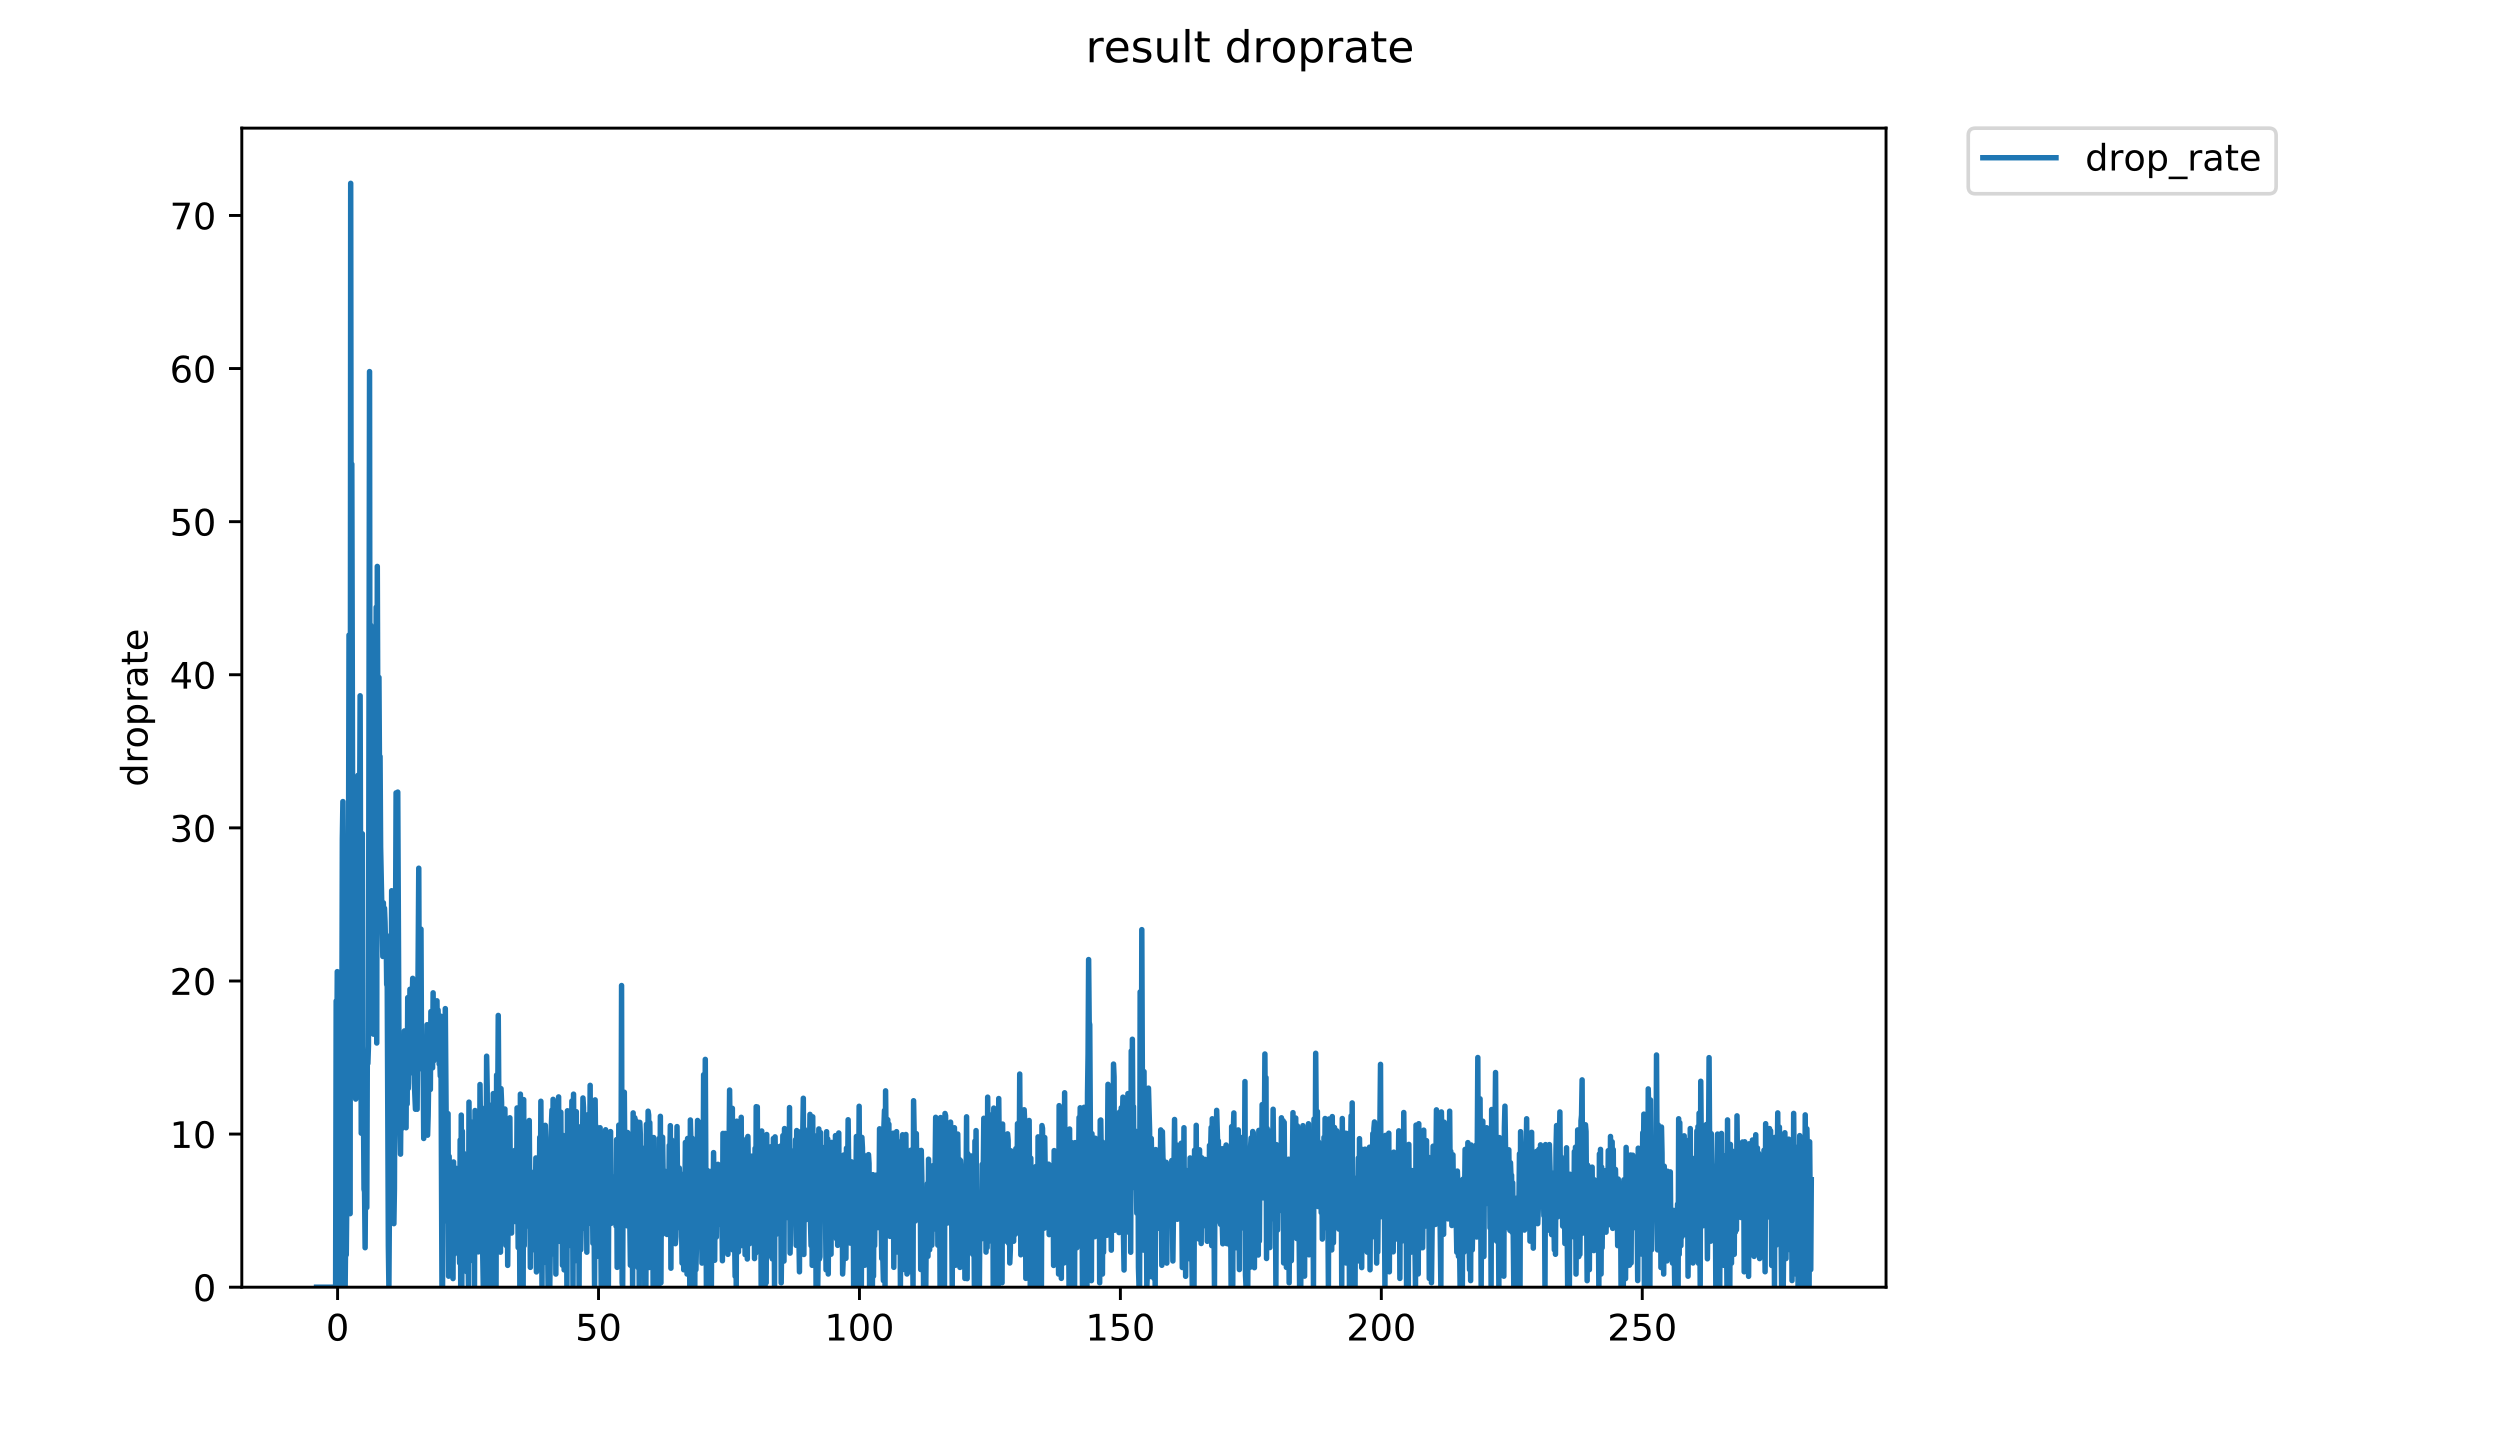 <?xml version="1.0" encoding="utf-8" standalone="no"?>
<!DOCTYPE svg PUBLIC "-//W3C//DTD SVG 1.1//EN"
  "http://www.w3.org/Graphics/SVG/1.1/DTD/svg11.dtd">
<!-- Created with matplotlib (https://matplotlib.org/) -->
<svg height="396pt" version="1.1" viewBox="0 0 684 396" width="684pt" xmlns="http://www.w3.org/2000/svg" xmlns:xlink="http://www.w3.org/1999/xlink">
 <defs>
  <style type="text/css">
*{stroke-linecap:butt;stroke-linejoin:round;}
  </style>
 </defs>
 <g id="figure_1">
  <g id="patch_1">
   <path d="M 0 396 
L 684 396 
L 684 0 
L 0 0 
z
" style="fill:#ffffff;"/>
  </g>
  <g id="axes_1">
   <g id="patch_2">
    <path d="M 66.159 352.174 
L 516.019 352.174 
L 516.019 35.062 
L 66.159 35.062 
z
" style="fill:#ffffff;"/>
   </g>
   <g id="matplotlib.axis_1">
    <g id="xtick_1">
     <g id="line2d_1">
      <defs>
       <path d="M 0 0 
L 0 3.5 
" id="m2ddfd265c8" style="stroke:#000000;stroke-width:0.8;"/>
      </defs>
      <g>
       <use style="stroke:#000000;stroke-width:0.8;" x="92.364" xlink:href="#m2ddfd265c8" y="352.174"/>
      </g>
     </g>
     <g id="text_1">
      <!-- 0 -->
      <defs>
       <path d="M 31.781 66.406 
Q 24.172 66.406 20.328 58.906 
Q 16.5 51.422 16.5 36.375 
Q 16.5 21.391 20.328 13.891 
Q 24.172 6.391 31.781 6.391 
Q 39.453 6.391 43.281 13.891 
Q 47.125 21.391 47.125 36.375 
Q 47.125 51.422 43.281 58.906 
Q 39.453 66.406 31.781 66.406 
z
M 31.781 74.219 
Q 44.047 74.219 50.516 64.516 
Q 56.984 54.828 56.984 36.375 
Q 56.984 17.969 50.516 8.266 
Q 44.047 -1.422 31.781 -1.422 
Q 19.531 -1.422 13.062 8.266 
Q 6.594 17.969 6.594 36.375 
Q 6.594 54.828 13.062 64.516 
Q 19.531 74.219 31.781 74.219 
z
" id="DejaVuSans-48"/>
      </defs>
      <g transform="translate(89.183 366.773)scale(0.1 -0.1)">
       <use xlink:href="#DejaVuSans-48"/>
      </g>
     </g>
    </g>
    <g id="xtick_2">
     <g id="line2d_2">
      <g>
       <use style="stroke:#000000;stroke-width:0.8;" x="163.756" xlink:href="#m2ddfd265c8" y="352.174"/>
      </g>
     </g>
     <g id="text_2">
      <!-- 50 -->
      <defs>
       <path d="M 10.797 72.906 
L 49.516 72.906 
L 49.516 64.594 
L 19.828 64.594 
L 19.828 46.734 
Q 21.969 47.469 24.109 47.828 
Q 26.266 48.188 28.422 48.188 
Q 40.625 48.188 47.75 41.5 
Q 54.891 34.812 54.891 23.391 
Q 54.891 11.625 47.562 5.094 
Q 40.234 -1.422 26.906 -1.422 
Q 22.312 -1.422 17.547 -0.641 
Q 12.797 0.141 7.719 1.703 
L 7.719 11.625 
Q 12.109 9.234 16.797 8.062 
Q 21.484 6.891 26.703 6.891 
Q 35.156 6.891 40.078 11.328 
Q 45.016 15.766 45.016 23.391 
Q 45.016 31 40.078 35.438 
Q 35.156 39.891 26.703 39.891 
Q 22.75 39.891 18.812 39.016 
Q 14.891 38.141 10.797 36.281 
z
" id="DejaVuSans-53"/>
      </defs>
      <g transform="translate(157.393 366.773)scale(0.1 -0.1)">
       <use xlink:href="#DejaVuSans-53"/>
       <use x="63.623" xlink:href="#DejaVuSans-48"/>
      </g>
     </g>
    </g>
    <g id="xtick_3">
     <g id="line2d_3">
      <g>
       <use style="stroke:#000000;stroke-width:0.8;" x="235.147" xlink:href="#m2ddfd265c8" y="352.174"/>
      </g>
     </g>
     <g id="text_3">
      <!-- 100 -->
      <defs>
       <path d="M 12.406 8.297 
L 28.516 8.297 
L 28.516 63.922 
L 10.984 60.406 
L 10.984 69.391 
L 28.422 72.906 
L 38.281 72.906 
L 38.281 8.297 
L 54.391 8.297 
L 54.391 0 
L 12.406 0 
z
" id="DejaVuSans-49"/>
      </defs>
      <g transform="translate(225.603 366.773)scale(0.1 -0.1)">
       <use xlink:href="#DejaVuSans-49"/>
       <use x="63.623" xlink:href="#DejaVuSans-48"/>
       <use x="127.246" xlink:href="#DejaVuSans-48"/>
      </g>
     </g>
    </g>
    <g id="xtick_4">
     <g id="line2d_4">
      <g>
       <use style="stroke:#000000;stroke-width:0.8;" x="306.539" xlink:href="#m2ddfd265c8" y="352.174"/>
      </g>
     </g>
     <g id="text_4">
      <!-- 150 -->
      <g transform="translate(296.995 366.773)scale(0.1 -0.1)">
       <use xlink:href="#DejaVuSans-49"/>
       <use x="63.623" xlink:href="#DejaVuSans-53"/>
       <use x="127.246" xlink:href="#DejaVuSans-48"/>
      </g>
     </g>
    </g>
    <g id="xtick_5">
     <g id="line2d_5">
      <g>
       <use style="stroke:#000000;stroke-width:0.8;" x="377.93" xlink:href="#m2ddfd265c8" y="352.174"/>
      </g>
     </g>
     <g id="text_5">
      <!-- 200 -->
      <defs>
       <path d="M 19.188 8.297 
L 53.609 8.297 
L 53.609 0 
L 7.328 0 
L 7.328 8.297 
Q 12.938 14.109 22.625 23.891 
Q 32.328 33.688 34.812 36.531 
Q 39.547 41.844 41.422 45.531 
Q 43.312 49.219 43.312 52.781 
Q 43.312 58.594 39.234 62.25 
Q 35.156 65.922 28.609 65.922 
Q 23.969 65.922 18.812 64.312 
Q 13.672 62.703 7.812 59.422 
L 7.812 69.391 
Q 13.766 71.781 18.938 73 
Q 24.125 74.219 28.422 74.219 
Q 39.75 74.219 46.484 68.547 
Q 53.219 62.891 53.219 53.422 
Q 53.219 48.922 51.531 44.891 
Q 49.859 40.875 45.406 35.406 
Q 44.188 33.984 37.641 27.219 
Q 31.109 20.453 19.188 8.297 
z
" id="DejaVuSans-50"/>
      </defs>
      <g transform="translate(368.386 366.773)scale(0.1 -0.1)">
       <use xlink:href="#DejaVuSans-50"/>
       <use x="63.623" xlink:href="#DejaVuSans-48"/>
       <use x="127.246" xlink:href="#DejaVuSans-48"/>
      </g>
     </g>
    </g>
    <g id="xtick_6">
     <g id="line2d_6">
      <g>
       <use style="stroke:#000000;stroke-width:0.8;" x="449.322" xlink:href="#m2ddfd265c8" y="352.174"/>
      </g>
     </g>
     <g id="text_6">
      <!-- 250 -->
      <g transform="translate(439.778 366.773)scale(0.1 -0.1)">
       <use xlink:href="#DejaVuSans-50"/>
       <use x="63.623" xlink:href="#DejaVuSans-53"/>
       <use x="127.246" xlink:href="#DejaVuSans-48"/>
      </g>
     </g>
    </g>
   </g>
   <g id="matplotlib.axis_2">
    <g id="ytick_1">
     <g id="line2d_7">
      <defs>
       <path d="M 0 0 
L -3.5 0 
" id="m2172b13130" style="stroke:#000000;stroke-width:0.8;"/>
      </defs>
      <g>
       <use style="stroke:#000000;stroke-width:0.8;" x="66.159" xlink:href="#m2172b13130" y="352.174"/>
      </g>
     </g>
     <g id="text_7">
      <!-- 0 -->
      <g transform="translate(52.796 355.973)scale(0.1 -0.1)">
       <use xlink:href="#DejaVuSans-48"/>
      </g>
     </g>
    </g>
    <g id="ytick_2">
     <g id="line2d_8">
      <g>
       <use style="stroke:#000000;stroke-width:0.8;" x="66.159" xlink:href="#m2172b13130" y="310.284"/>
      </g>
     </g>
     <g id="text_8">
      <!-- 10 -->
      <g transform="translate(46.434 314.083)scale(0.1 -0.1)">
       <use xlink:href="#DejaVuSans-49"/>
       <use x="63.623" xlink:href="#DejaVuSans-48"/>
      </g>
     </g>
    </g>
    <g id="ytick_3">
     <g id="line2d_9">
      <g>
       <use style="stroke:#000000;stroke-width:0.8;" x="66.159" xlink:href="#m2172b13130" y="268.394"/>
      </g>
     </g>
     <g id="text_9">
      <!-- 20 -->
      <g transform="translate(46.434 272.193)scale(0.1 -0.1)">
       <use xlink:href="#DejaVuSans-50"/>
       <use x="63.623" xlink:href="#DejaVuSans-48"/>
      </g>
     </g>
    </g>
    <g id="ytick_4">
     <g id="line2d_10">
      <g>
       <use style="stroke:#000000;stroke-width:0.8;" x="66.159" xlink:href="#m2172b13130" y="226.504"/>
      </g>
     </g>
     <g id="text_10">
      <!-- 30 -->
      <defs>
       <path d="M 40.578 39.312 
Q 47.656 37.797 51.625 33 
Q 55.609 28.219 55.609 21.188 
Q 55.609 10.406 48.188 4.484 
Q 40.766 -1.422 27.094 -1.422 
Q 22.516 -1.422 17.656 -0.516 
Q 12.797 0.391 7.625 2.203 
L 7.625 11.719 
Q 11.719 9.328 16.594 8.109 
Q 21.484 6.891 26.812 6.891 
Q 36.078 6.891 40.938 10.547 
Q 45.797 14.203 45.797 21.188 
Q 45.797 27.641 41.281 31.266 
Q 36.766 34.906 28.719 34.906 
L 20.219 34.906 
L 20.219 43.016 
L 29.109 43.016 
Q 36.375 43.016 40.234 45.922 
Q 44.094 48.828 44.094 54.297 
Q 44.094 59.906 40.109 62.906 
Q 36.141 65.922 28.719 65.922 
Q 24.656 65.922 20.016 65.031 
Q 15.375 64.156 9.812 62.312 
L 9.812 71.094 
Q 15.438 72.656 20.344 73.438 
Q 25.25 74.219 29.594 74.219 
Q 40.828 74.219 47.359 69.109 
Q 53.906 64.016 53.906 55.328 
Q 53.906 49.266 50.438 45.094 
Q 46.969 40.922 40.578 39.312 
z
" id="DejaVuSans-51"/>
      </defs>
      <g transform="translate(46.434 230.304)scale(0.1 -0.1)">
       <use xlink:href="#DejaVuSans-51"/>
       <use x="63.623" xlink:href="#DejaVuSans-48"/>
      </g>
     </g>
    </g>
    <g id="ytick_5">
     <g id="line2d_11">
      <g>
       <use style="stroke:#000000;stroke-width:0.8;" x="66.159" xlink:href="#m2172b13130" y="184.614"/>
      </g>
     </g>
     <g id="text_11">
      <!-- 40 -->
      <defs>
       <path d="M 37.797 64.312 
L 12.891 25.391 
L 37.797 25.391 
z
M 35.203 72.906 
L 47.609 72.906 
L 47.609 25.391 
L 58.016 25.391 
L 58.016 17.188 
L 47.609 17.188 
L 47.609 0 
L 37.797 0 
L 37.797 17.188 
L 4.891 17.188 
L 4.891 26.703 
z
" id="DejaVuSans-52"/>
      </defs>
      <g transform="translate(46.434 188.414)scale(0.1 -0.1)">
       <use xlink:href="#DejaVuSans-52"/>
       <use x="63.623" xlink:href="#DejaVuSans-48"/>
      </g>
     </g>
    </g>
    <g id="ytick_6">
     <g id="line2d_12">
      <g>
       <use style="stroke:#000000;stroke-width:0.8;" x="66.159" xlink:href="#m2172b13130" y="142.724"/>
      </g>
     </g>
     <g id="text_12">
      <!-- 50 -->
      <g transform="translate(46.434 146.524)scale(0.1 -0.1)">
       <use xlink:href="#DejaVuSans-53"/>
       <use x="63.623" xlink:href="#DejaVuSans-48"/>
      </g>
     </g>
    </g>
    <g id="ytick_7">
     <g id="line2d_13">
      <g>
       <use style="stroke:#000000;stroke-width:0.8;" x="66.159" xlink:href="#m2172b13130" y="100.834"/>
      </g>
     </g>
     <g id="text_13">
      <!-- 60 -->
      <defs>
       <path d="M 33.016 40.375 
Q 26.375 40.375 22.484 35.828 
Q 18.609 31.297 18.609 23.391 
Q 18.609 15.531 22.484 10.953 
Q 26.375 6.391 33.016 6.391 
Q 39.656 6.391 43.531 10.953 
Q 47.406 15.531 47.406 23.391 
Q 47.406 31.297 43.531 35.828 
Q 39.656 40.375 33.016 40.375 
z
M 52.594 71.297 
L 52.594 62.312 
Q 48.875 64.062 45.094 64.984 
Q 41.312 65.922 37.594 65.922 
Q 27.828 65.922 22.672 59.328 
Q 17.531 52.734 16.797 39.406 
Q 19.672 43.656 24.016 45.922 
Q 28.375 48.188 33.594 48.188 
Q 44.578 48.188 50.953 41.516 
Q 57.328 34.859 57.328 23.391 
Q 57.328 12.156 50.688 5.359 
Q 44.047 -1.422 33.016 -1.422 
Q 20.359 -1.422 13.672 8.266 
Q 6.984 17.969 6.984 36.375 
Q 6.984 53.656 15.188 63.938 
Q 23.391 74.219 37.203 74.219 
Q 40.922 74.219 44.703 73.484 
Q 48.484 72.75 52.594 71.297 
z
" id="DejaVuSans-54"/>
      </defs>
      <g transform="translate(46.434 104.634)scale(0.1 -0.1)">
       <use xlink:href="#DejaVuSans-54"/>
       <use x="63.623" xlink:href="#DejaVuSans-48"/>
      </g>
     </g>
    </g>
    <g id="ytick_8">
     <g id="line2d_14">
      <g>
       <use style="stroke:#000000;stroke-width:0.8;" x="66.159" xlink:href="#m2172b13130" y="58.945"/>
      </g>
     </g>
     <g id="text_14">
      <!-- 70 -->
      <defs>
       <path d="M 8.203 72.906 
L 55.078 72.906 
L 55.078 68.703 
L 28.609 0 
L 18.312 0 
L 43.219 64.594 
L 8.203 64.594 
z
" id="DejaVuSans-55"/>
      </defs>
      <g transform="translate(46.434 62.744)scale(0.1 -0.1)">
       <use xlink:href="#DejaVuSans-55"/>
       <use x="63.623" xlink:href="#DejaVuSans-48"/>
      </g>
     </g>
    </g>
    <g id="text_15">
     <!-- droprate -->
     <defs>
      <path d="M 45.406 46.391 
L 45.406 75.984 
L 54.391 75.984 
L 54.391 0 
L 45.406 0 
L 45.406 8.203 
Q 42.578 3.328 38.25 0.953 
Q 33.938 -1.422 27.875 -1.422 
Q 17.969 -1.422 11.734 6.484 
Q 5.516 14.406 5.516 27.297 
Q 5.516 40.188 11.734 48.094 
Q 17.969 56 27.875 56 
Q 33.938 56 38.25 53.625 
Q 42.578 51.266 45.406 46.391 
z
M 14.797 27.297 
Q 14.797 17.391 18.875 11.75 
Q 22.953 6.109 30.078 6.109 
Q 37.203 6.109 41.297 11.75 
Q 45.406 17.391 45.406 27.297 
Q 45.406 37.203 41.297 42.844 
Q 37.203 48.484 30.078 48.484 
Q 22.953 48.484 18.875 42.844 
Q 14.797 37.203 14.797 27.297 
z
" id="DejaVuSans-100"/>
      <path d="M 41.109 46.297 
Q 39.594 47.172 37.812 47.578 
Q 36.031 48 33.891 48 
Q 26.266 48 22.188 43.047 
Q 18.109 38.094 18.109 28.812 
L 18.109 0 
L 9.078 0 
L 9.078 54.688 
L 18.109 54.688 
L 18.109 46.188 
Q 20.953 51.172 25.484 53.578 
Q 30.031 56 36.531 56 
Q 37.453 56 38.578 55.875 
Q 39.703 55.766 41.062 55.516 
z
" id="DejaVuSans-114"/>
      <path d="M 30.609 48.391 
Q 23.391 48.391 19.188 42.75 
Q 14.984 37.109 14.984 27.297 
Q 14.984 17.484 19.156 11.844 
Q 23.344 6.203 30.609 6.203 
Q 37.797 6.203 41.984 11.859 
Q 46.188 17.531 46.188 27.297 
Q 46.188 37.016 41.984 42.703 
Q 37.797 48.391 30.609 48.391 
z
M 30.609 56 
Q 42.328 56 49.016 48.375 
Q 55.719 40.766 55.719 27.297 
Q 55.719 13.875 49.016 6.219 
Q 42.328 -1.422 30.609 -1.422 
Q 18.844 -1.422 12.172 6.219 
Q 5.516 13.875 5.516 27.297 
Q 5.516 40.766 12.172 48.375 
Q 18.844 56 30.609 56 
z
" id="DejaVuSans-111"/>
      <path d="M 18.109 8.203 
L 18.109 -20.797 
L 9.078 -20.797 
L 9.078 54.688 
L 18.109 54.688 
L 18.109 46.391 
Q 20.953 51.266 25.266 53.625 
Q 29.594 56 35.594 56 
Q 45.562 56 51.781 48.094 
Q 58.016 40.188 58.016 27.297 
Q 58.016 14.406 51.781 6.484 
Q 45.562 -1.422 35.594 -1.422 
Q 29.594 -1.422 25.266 0.953 
Q 20.953 3.328 18.109 8.203 
z
M 48.688 27.297 
Q 48.688 37.203 44.609 42.844 
Q 40.531 48.484 33.406 48.484 
Q 26.266 48.484 22.188 42.844 
Q 18.109 37.203 18.109 27.297 
Q 18.109 17.391 22.188 11.75 
Q 26.266 6.109 33.406 6.109 
Q 40.531 6.109 44.609 11.75 
Q 48.688 17.391 48.688 27.297 
z
" id="DejaVuSans-112"/>
      <path d="M 34.281 27.484 
Q 23.391 27.484 19.188 25 
Q 14.984 22.516 14.984 16.5 
Q 14.984 11.719 18.141 8.906 
Q 21.297 6.109 26.703 6.109 
Q 34.188 6.109 38.703 11.406 
Q 43.219 16.703 43.219 25.484 
L 43.219 27.484 
z
M 52.203 31.203 
L 52.203 0 
L 43.219 0 
L 43.219 8.297 
Q 40.141 3.328 35.547 0.953 
Q 30.953 -1.422 24.312 -1.422 
Q 15.922 -1.422 10.953 3.297 
Q 6 8.016 6 15.922 
Q 6 25.141 12.172 29.828 
Q 18.359 34.516 30.609 34.516 
L 43.219 34.516 
L 43.219 35.406 
Q 43.219 41.609 39.141 45 
Q 35.062 48.391 27.688 48.391 
Q 23 48.391 18.547 47.266 
Q 14.109 46.141 10.016 43.891 
L 10.016 52.203 
Q 14.938 54.109 19.578 55.047 
Q 24.219 56 28.609 56 
Q 40.484 56 46.344 49.844 
Q 52.203 43.703 52.203 31.203 
z
" id="DejaVuSans-97"/>
      <path d="M 18.312 70.219 
L 18.312 54.688 
L 36.812 54.688 
L 36.812 47.703 
L 18.312 47.703 
L 18.312 18.016 
Q 18.312 11.328 20.141 9.422 
Q 21.969 7.516 27.594 7.516 
L 36.812 7.516 
L 36.812 0 
L 27.594 0 
Q 17.188 0 13.234 3.875 
Q 9.281 7.766 9.281 18.016 
L 9.281 47.703 
L 2.688 47.703 
L 2.688 54.688 
L 9.281 54.688 
L 9.281 70.219 
z
" id="DejaVuSans-116"/>
      <path d="M 56.203 29.594 
L 56.203 25.203 
L 14.891 25.203 
Q 15.484 15.922 20.484 11.062 
Q 25.484 6.203 34.422 6.203 
Q 39.594 6.203 44.453 7.469 
Q 49.312 8.734 54.109 11.281 
L 54.109 2.781 
Q 49.266 0.734 44.188 -0.344 
Q 39.109 -1.422 33.891 -1.422 
Q 20.797 -1.422 13.156 6.188 
Q 5.516 13.812 5.516 26.812 
Q 5.516 40.234 12.766 48.109 
Q 20.016 56 32.328 56 
Q 43.359 56 49.781 48.891 
Q 56.203 41.797 56.203 29.594 
z
M 47.219 32.234 
Q 47.125 39.594 43.094 43.984 
Q 39.062 48.391 32.422 48.391 
Q 24.906 48.391 20.391 44.141 
Q 15.875 39.891 15.188 32.172 
z
" id="DejaVuSans-101"/>
     </defs>
     <g transform="translate(40.354 215.236)rotate(-90)scale(0.1 -0.1)">
      <use xlink:href="#DejaVuSans-100"/>
      <use x="63.477" xlink:href="#DejaVuSans-114"/>
      <use x="104.559" xlink:href="#DejaVuSans-111"/>
      <use x="165.74" xlink:href="#DejaVuSans-112"/>
      <use x="229.217" xlink:href="#DejaVuSans-114"/>
      <use x="270.33" xlink:href="#DejaVuSans-97"/>
      <use x="331.609" xlink:href="#DejaVuSans-116"/>
      <use x="370.818" xlink:href="#DejaVuSans-101"/>
     </g>
    </g>
   </g>
   <g id="line2d_15">
    <path clip-path="url(#pd224613ed4)" d="M 86.607 352.174 
L 91.826 352.174 
L 91.976 273.861 
L 92.127 293.877 
L 92.278 265.841 
L 92.43 352.174 
L 93.352 352.174 
L 93.661 229.655 
L 93.817 219.31 
L 93.973 245.271 
L 94.126 323.305 
L 94.28 275.258 
L 94.431 352.174 
L 94.583 336.747 
L 94.736 343.324 
L 95.038 311.849 
L 95.188 311.306 
L 95.491 173.754 
L 95.643 213.734 
L 95.796 332.058 
L 95.949 50.163 
L 96.102 183.196 
L 96.254 126.979 
L 96.559 258.559 
L 96.862 295.485 
L 97.013 283.059 
L 97.319 300.709 
L 97.925 212.142 
L 98.076 217.528 
L 98.228 261.812 
L 98.53 190.367 
L 98.835 310.047 
L 98.987 301.953 
L 99.138 228.122 
L 99.289 291.819 
L 99.44 302.962 
L 99.593 325.398 
L 99.745 326.03 
L 99.896 341.372 
L 100.047 317.966 
L 100.197 319.071 
L 100.351 330.375 
L 100.502 287.82 
L 100.653 290.96 
L 100.804 286.253 
L 101.108 101.668 
L 101.259 249.391 
L 101.411 171.028 
L 101.713 257.892 
L 101.865 262.793 
L 102.17 282.949 
L 102.321 271.502 
L 102.473 276.282 
L 102.624 270.072 
L 102.926 166.13 
L 103.077 285.367 
L 103.228 154.975 
L 103.379 198.977 
L 103.53 208.14 
L 103.681 185.335 
L 103.832 211.544 
L 103.984 206.964 
L 104.135 231.718 
L 104.74 261.682 
L 104.892 247.001 
L 105.043 253.434 
L 105.194 248.498 
L 105.345 252.237 
L 105.497 259.285 
L 105.648 255.827 
L 105.799 269.354 
L 105.95 269.837 
L 106.252 340.804 
L 106.403 352.174 
L 106.554 328.869 
L 106.706 333.024 
L 106.857 279.166 
L 107.008 277.863 
L 107.159 243.704 
L 107.462 267.916 
L 107.613 334.196 
L 107.764 334.795 
L 107.915 325.245 
L 108.369 216.929 
L 108.672 236.512 
L 108.824 216.718 
L 109.127 280.465 
L 109.278 308.551 
L 109.43 308.142 
L 109.582 315.774 
L 109.737 298.71 
L 109.891 308.82 
L 110.042 291.308 
L 110.193 304.763 
L 110.345 293.612 
L 110.496 306.029 
L 110.647 282.058 
L 110.798 304.3 
L 110.95 294.209 
L 111.101 308.551 
L 111.253 282.558 
L 111.404 302.049 
L 111.555 272.955 
L 111.707 297.795 
L 111.858 286.347 
L 112.009 290.448 
L 112.16 270.672 
L 112.312 272.099 
L 112.463 285.749 
L 112.614 281.459 
L 112.917 267.675 
L 113.067 293.709 
L 113.218 274.977 
L 113.369 296.361 
L 113.671 303.493 
L 113.973 284.862 
L 114.123 303.493 
L 114.575 237.547 
L 114.725 281.957 
L 114.876 262.024 
L 115.027 272.355 
L 115.178 254.211 
L 115.329 288.559 
L 115.48 289.849 
L 115.631 292.76 
L 115.781 291.987 
L 115.932 311.481 
L 116.234 287.959 
L 116.536 298.161 
L 116.687 293.444 
L 116.839 280.363 
L 116.989 310.586 
L 117.14 305.296 
L 117.29 294.997 
L 117.441 296.52 
L 117.593 291.308 
L 117.744 298.084 
L 117.895 276.772 
L 118.046 279.95 
L 118.197 290.536 
L 118.349 292.162 
L 118.5 271.64 
L 118.651 290.271 
L 118.802 277.156 
L 118.952 283.059 
L 119.254 280.054 
L 119.405 286.158 
L 119.555 273.819 
L 119.706 287.774 
L 119.856 276.339 
L 120.007 281.256 
L 120.16 291.146 
L 120.312 289.518 
L 120.462 294.395 
L 120.612 278.038 
L 120.919 352.174 
L 121.078 352.174 
L 121.379 288.468 
L 121.53 287.359 
L 121.68 297.404 
L 121.834 275.957 
L 122.284 334.118 
L 122.435 326.823 
L 122.585 304.695 
L 122.736 349.161 
L 122.887 316.371 
L 123.188 348.568 
L 123.339 338.331 
L 123.49 342.599 
L 123.642 333.596 
L 123.792 335.298 
L 123.946 349.814 
L 124.096 317.917 
L 124.247 343.172 
L 124.397 330.569 
L 124.548 331.681 
L 124.698 329.27 
L 124.848 319.673 
L 125.148 337.667 
L 125.298 329.27 
L 125.45 328.237 
L 125.751 345.563 
L 125.901 311.907 
L 126.052 352.174 
L 126.203 305.093 
L 126.353 352.174 
L 126.504 309.503 
L 126.656 342.044 
L 126.806 315.46 
L 126.957 340.154 
L 127.259 324.568 
L 127.409 336.593 
L 127.559 327.427 
L 127.71 347.955 
L 127.86 320.877 
L 128.16 351.572 
L 128.311 301.545 
L 128.612 334.72 
L 128.763 307.764 
L 128.913 306.969 
L 129.365 344.941 
L 129.515 315.46 
L 129.666 314.912 
L 129.816 352.174 
L 129.968 303.84 
L 130.12 311.827 
L 130.27 327.498 
L 130.421 304.421 
L 130.572 306.563 
L 130.722 314.257 
L 130.872 342.517 
L 131.023 321.1 
L 131.176 336.481 
L 131.327 296.723 
L 131.628 320.787 
L 131.779 305.296 
L 132.081 343.748 
L 132.231 352.174 
L 132.383 311.117 
L 132.535 331.914 
L 132.838 302.996 
L 132.988 323.886 
L 133.139 288.978 
L 133.289 297.325 
L 133.593 352.174 
L 133.743 302.291 
L 134.046 332.538 
L 134.197 313.875 
L 134.499 352.174 
L 134.65 304.763 
L 134.8 340.137 
L 134.95 299.21 
L 135.102 303.702 
L 135.254 352.174 
L 135.721 352.174 
L 135.872 294.127 
L 136.022 327.462 
L 136.322 277.824 
L 136.472 299.661 
L 136.627 299.739 
L 136.929 342.599 
L 137.079 297.85 
L 137.229 301.617 
L 137.384 329.325 
L 137.539 318.335 
L 137.69 338.952 
L 137.84 311.849 
L 137.991 335.993 
L 138.142 303.423 
L 138.446 340.739 
L 138.599 306.168 
L 138.751 314.687 
L 138.903 346.207 
L 139.053 329.873 
L 139.203 334.67 
L 139.353 331.048 
L 139.503 305.83 
L 139.653 326.257 
L 139.806 317.068 
L 139.959 337.362 
L 140.11 317.966 
L 140.26 328.668 
L 140.411 325.206 
L 140.561 329.237 
L 140.711 326.294 
L 140.862 314.751 
L 141.013 334.221 
L 141.165 327.674 
L 141.316 333.024 
L 141.469 303.135 
L 141.771 341.341 
L 141.924 317.167 
L 142.075 318.71 
L 142.227 352.174 
L 142.378 299.362 
L 142.529 313.71 
L 142.679 313.053 
L 142.83 314.365 
L 143.132 352.174 
L 143.284 300.856 
L 143.435 340.804 
L 143.586 317.515 
L 143.738 329.531 
L 143.89 328.237 
L 144.041 335.466 
L 144.196 334.573 
L 144.348 315.23 
L 144.651 326.442 
L 144.802 306.563 
L 145.103 346.75 
L 145.253 320.922 
L 145.405 330.064 
L 145.556 328.255 
L 145.707 341.957 
L 145.858 324.646 
L 146.009 321.1 
L 146.161 333.052 
L 146.313 320.503 
L 146.464 327.674 
L 146.615 316.816 
L 146.767 347.997 
L 146.918 323.409 
L 147.069 338.952 
L 147.222 339.139 
L 147.373 324.725 
L 147.525 330.032 
L 147.677 311.175 
L 147.828 330.661 
L 147.98 301.308 
L 148.288 352.174 
L 148.438 312.137 
L 148.59 345.591 
L 148.741 312.022 
L 148.893 310.942 
L 149.044 330.001 
L 149.195 307.891 
L 149.346 339.589 
L 149.497 343.185 
L 149.649 321.011 
L 149.951 352.174 
L 150.417 352.174 
L 150.568 340.188 
L 150.718 311.247 
L 151.02 303.702 
L 151.171 332.369 
L 151.323 300.783 
L 151.625 343.172 
L 151.929 311.597 
L 152.08 348.584 
L 152.231 308.426 
L 152.382 310.284 
L 152.533 322.851 
L 152.685 315.072 
L 152.836 300.118 
L 152.987 336.017 
L 153.139 339.643 
L 153.442 304.3 
L 153.593 330.538 
L 153.744 324.686 
L 153.895 346.181 
L 154.046 310.645 
L 154.196 322.64 
L 154.349 347.441 
L 154.5 318.662 
L 154.651 334.196 
L 154.954 326.331 
L 155.104 352.174 
L 155.256 303.908 
L 155.407 328.769 
L 155.558 307.7 
L 155.711 306.089 
L 155.864 333.754 
L 156.016 316.574 
L 156.167 340.804 
L 156.469 301.235 
L 156.62 317.266 
L 156.771 352.174 
L 156.922 299.362 
L 157.073 322.124 
L 157.225 325.993 
L 157.375 344.941 
L 157.526 312.451 
L 157.677 304.163 
L 157.828 327.743 
L 157.979 322.725 
L 158.131 313.332 
L 158.284 313.179 
L 158.437 352.174 
L 158.59 308.329 
L 158.891 341.942 
L 159.043 333.623 
L 159.194 334.845 
L 159.497 300.407 
L 159.648 303.033 
L 159.798 329.997 
L 159.951 336.086 
L 160.403 313.71 
L 160.554 342.599 
L 160.704 309.257 
L 160.856 304.966 
L 161.16 326.331 
L 161.312 321.189 
L 161.467 296.948 
L 161.617 334.745 
L 161.767 331.109 
L 161.919 309.807 
L 162.221 340.154 
L 162.372 313.053 
L 162.673 352.174 
L 162.825 300.929 
L 162.977 314.473 
L 163.129 308.205 
L 163.28 339.571 
L 163.43 343.736 
L 163.58 316.613 
L 163.732 310.224 
L 163.884 319.448 
L 164.035 316.268 
L 164.186 308.551 
L 164.489 352.174 
L 165.091 352.174 
L 165.242 340.755 
L 165.393 316.217 
L 165.544 318.518 
L 165.697 309.104 
L 165.848 352.174 
L 165.998 316.114 
L 166.148 316.562 
L 166.299 326.859 
L 166.449 352.174 
L 166.598 311.129 
L 166.898 326.823 
L 167.049 309.606 
L 167.199 334.72 
L 167.35 326.896 
L 167.5 325.09 
L 167.65 331.079 
L 167.8 329.237 
L 167.95 321.994 
L 168.1 323.201 
L 168.251 328.668 
L 168.402 323.367 
L 168.553 335.466 
L 168.703 311.791 
L 168.854 346.75 
L 169.004 314.751 
L 169.154 334.066 
L 169.305 307.827 
L 169.455 329.873 
L 169.606 320.967 
L 169.757 337.771 
L 169.907 325.012 
L 170.059 269.643 
L 170.21 350.97 
L 170.36 352.174 
L 170.51 314.202 
L 170.661 322.809 
L 170.813 298.838 
L 170.963 319.58 
L 171.113 314.202 
L 171.263 315.354 
L 171.415 320.503 
L 171.567 335.37 
L 171.722 309.861 
L 171.872 335.322 
L 172.022 312.336 
L 172.477 346.164 
L 172.628 315.019 
L 172.778 346.181 
L 172.93 313.929 
L 173.08 352.174 
L 173.23 304.49 
L 173.38 328.634 
L 173.681 305.83 
L 173.832 342.558 
L 173.982 306.588 
L 174.132 310.526 
L 174.283 323.491 
L 174.433 315.958 
L 174.586 346.834 
L 174.74 316.624 
L 174.89 352.174 
L 175.043 307.08 
L 175.194 310.344 
L 175.345 325.206 
L 175.498 317.216 
L 175.651 325.512 
L 175.802 314.527 
L 175.953 319.673 
L 176.108 343.398 
L 176.26 314.146 
L 176.411 352.174 
L 176.561 315.513 
L 176.715 352.174 
L 176.868 307.61 
L 177.173 331.914 
L 177.323 304.025 
L 177.475 305.1 
L 177.626 346.781 
L 177.779 307.144 
L 177.932 318.9 
L 178.085 343.349 
L 178.237 312.251 
L 178.39 326.697 
L 178.541 316.816 
L 178.693 352.174 
L 178.846 311.234 
L 178.996 335.97 
L 179.147 333.052 
L 179.299 352.174 
L 179.921 352.174 
L 180.074 315.387 
L 180.224 352.174 
L 180.376 311.423 
L 180.527 332.398 
L 180.678 305.43 
L 180.829 350.979 
L 180.98 317.316 
L 181.131 337.812 
L 181.282 311.142 
L 181.584 331.74 
L 181.734 320.321 
L 181.885 335.322 
L 182.035 333.516 
L 182.338 325.129 
L 182.489 337.75 
L 182.795 327.289 
L 182.947 334.272 
L 183.098 313.387 
L 183.249 317.966 
L 183.403 307.986 
L 183.561 346.981 
L 183.713 311.827 
L 184.017 332.029 
L 184.168 331.229 
L 184.326 312.251 
L 184.478 326.141 
L 184.629 322.253 
L 184.781 340.274 
L 184.932 338.391 
L 185.234 308.238 
L 185.387 326.733 
L 185.541 326.697 
L 185.701 329.531 
L 185.853 319.587 
L 186.157 335.993 
L 186.307 332.284 
L 186.461 333.241 
L 186.611 345.582 
L 186.915 321.277 
L 187.067 347.407 
L 187.218 322.809 
L 187.369 330.507 
L 187.52 312.565 
L 187.822 335.37 
L 187.973 348.578 
L 188.124 311.481 
L 188.275 333.133 
L 188.426 317.416 
L 188.729 352.174 
L 188.879 306.432 
L 189.03 312.565 
L 189.181 347.373 
L 189.332 311.364 
L 189.482 328.769 
L 189.635 313.387 
L 189.79 327.636 
L 189.944 314.626 
L 190.094 352.174 
L 190.246 319.766 
L 190.397 347.4 
L 190.548 340.771 
L 190.85 306.563 
L 191.001 337.192 
L 191.303 315.618 
L 191.454 319.766 
L 191.606 337.32 
L 191.757 307.099 
L 192.059 345.582 
L 192.21 312.621 
L 192.361 326.368 
L 192.512 294.044 
L 192.663 322.809 
L 192.815 322.851 
L 192.966 289.849 
L 193.267 352.174 
L 193.417 321.39 
L 193.567 320.229 
L 193.718 321.523 
L 193.868 346.155 
L 194.019 352.174 
L 194.631 352.174 
L 194.782 320.922 
L 194.932 320.229 
L 195.082 332.313 
L 195.233 315.354 
L 195.535 344.814 
L 195.686 321.611 
L 195.837 324.568 
L 195.989 338.45 
L 196.139 322.081 
L 196.289 334.695 
L 196.441 318.566 
L 196.592 332.997 
L 196.744 334.967 
L 197.047 331.109 
L 197.198 328.835 
L 197.349 319.214 
L 197.65 344.941 
L 197.801 310.104 
L 197.952 334.795 
L 198.102 316.01 
L 198.254 339.046 
L 198.405 310.104 
L 198.557 334.894 
L 198.709 318.758 
L 198.859 319.72 
L 199.01 323.886 
L 199.161 343.185 
L 199.315 315.594 
L 199.467 315.282 
L 199.618 298.239 
L 199.769 312.079 
L 199.92 306.563 
L 200.071 317.416 
L 200.222 319.72 
L 200.373 303.243 
L 200.524 341.986 
L 200.677 313.552 
L 201.129 349.182 
L 201.28 313.109 
L 201.432 352.174 
L 201.583 306.759 
L 201.734 333.596 
L 201.886 327.183 
L 202.036 342.517 
L 202.188 309.625 
L 202.34 320.638 
L 202.491 309.304 
L 202.645 335.088 
L 202.796 305.696 
L 202.948 340.788 
L 203.1 318.209 
L 203.251 320.321 
L 203.402 318.853 
L 203.553 337.75 
L 203.705 315.072 
L 203.857 343.261 
L 204.009 315.282 
L 204.162 333.241 
L 204.314 311.539 
L 204.466 344.461 
L 204.62 310.932 
L 205.074 340.274 
L 205.227 336.177 
L 205.379 325.283 
L 205.531 333.728 
L 205.682 316.32 
L 205.833 329.905 
L 205.985 328.935 
L 206.135 331.711 
L 206.285 318.372 
L 206.435 344.35 
L 206.586 314.202 
L 206.742 342.878 
L 206.894 302.787 
L 207.045 325.806 
L 207.197 302.857 
L 207.348 337.729 
L 207.499 321.741 
L 207.65 325.692 
L 207.802 312.79 
L 207.952 313.109 
L 208.103 316.715 
L 208.254 352.174 
L 208.405 309.442 
L 208.557 350.981 
L 208.71 352.174 
L 209.326 352.174 
L 209.476 320.877 
L 209.627 350.97 
L 209.777 310.407 
L 209.929 343.832 
L 210.08 320.922 
L 210.235 341.628 
L 210.389 328.673 
L 210.539 334.118 
L 210.845 313.765 
L 211.148 331.139 
L 211.3 344.428 
L 211.603 311.481 
L 211.755 319.261 
L 211.907 352.174 
L 212.061 311.048 
L 212.364 337.729 
L 212.516 314.2 
L 212.67 313.716 
L 212.822 331.943 
L 212.975 329.197 
L 213.129 317.413 
L 213.28 334.221 
L 213.584 313.552 
L 213.737 350.993 
L 214.19 310.705 
L 214.494 345.034 
L 214.645 308.777 
L 214.797 310.106 
L 214.948 312.997 
L 215.1 328.935 
L 215.252 318.853 
L 215.404 320.638 
L 215.557 333.16 
L 215.708 322.976 
L 215.86 332.398 
L 216.011 303.033 
L 216.167 342.852 
L 216.47 325.322 
L 216.623 327.813 
L 216.774 314.925 
L 216.924 333.463 
L 217.076 330.661 
L 217.227 321.567 
L 217.377 334.118 
L 217.677 311.791 
L 217.827 340.722 
L 217.978 309.318 
L 218.128 318.421 
L 218.279 318.015 
L 218.731 347.967 
L 218.882 309.686 
L 219.183 330.476 
L 219.636 310.047 
L 219.787 300.488 
L 219.939 343.223 
L 220.09 308.964 
L 220.242 325.956 
L 220.545 333.702 
L 220.697 322.295 
L 220.849 324.248 
L 221.001 314.687 
L 221.153 317.068 
L 221.305 330.6 
L 221.607 304.898 
L 221.759 334.918 
L 221.91 340.804 
L 222.062 318.015 
L 222.213 346.198 
L 222.364 305.563 
L 222.517 342.044 
L 222.668 317.465 
L 222.822 332.677 
L 222.972 310.764 
L 223.123 312.565 
L 223.274 352.174 
L 223.728 352.174 
L 223.878 341.686 
L 224.03 308.882 
L 224.183 344.483 
L 224.336 343.879 
L 224.488 309.867 
L 224.638 332.942 
L 224.942 313.875 
L 225.094 328.968 
L 225.245 322.21 
L 225.397 329.466 
L 225.55 329.099 
L 225.701 315.826 
L 226.005 347.421 
L 226.158 309.634 
L 226.309 335.394 
L 226.461 311.597 
L 226.611 348.568 
L 226.762 316.01 
L 226.912 339.535 
L 227.217 319.181 
L 227.368 343.159 
L 227.519 312.565 
L 227.677 334.936 
L 227.827 338.371 
L 227.978 313.109 
L 228.281 325.843 
L 228.431 325.692 
L 228.582 310.705 
L 228.734 315.826 
L 228.884 338.971 
L 229.035 332.313 
L 229.185 340.722 
L 229.485 309.983 
L 229.636 335.924 
L 229.786 321.39 
L 229.937 320.275 
L 230.089 331.943 
L 230.239 319.72 
L 230.39 320.832 
L 230.54 348.563 
L 230.69 344.941 
L 230.84 316.01 
L 231.141 343.146 
L 231.291 328.03 
L 231.443 344.282 
L 231.595 314.146 
L 231.746 339.499 
L 232.047 306.366 
L 232.348 332.341 
L 232.499 322.64 
L 232.649 340.12 
L 232.95 317.868 
L 233.25 329.27 
L 233.403 323.1 
L 233.554 352.174 
L 233.705 323.285 
L 233.855 332.284 
L 234.005 320.832 
L 234.155 326.859 
L 234.307 310.942 
L 234.612 352.174 
L 234.762 322.683 
L 234.912 326.896 
L 235.062 302.679 
L 235.212 329.841 
L 235.362 331.652 
L 235.663 352.174 
L 235.813 311.188 
L 235.966 314.092 
L 236.116 329.27 
L 236.266 315.958 
L 236.417 318.518 
L 236.568 346.181 
L 236.719 323.531 
L 236.869 334.644 
L 237.019 334.066 
L 237.17 321.479 
L 237.469 346.138 
L 237.619 315.906 
L 237.769 318.324 
L 237.919 352.174 
L 238.688 352.174 
L 238.838 321.39 
L 238.988 349.152 
L 239.141 321.957 
L 239.293 340.82 
L 239.444 327.004 
L 239.594 334.118 
L 239.745 321.508 
L 240.195 335.877 
L 240.345 329.237 
L 240.494 327.96 
L 240.645 308.84 
L 240.795 323.764 
L 240.944 323.118 
L 241.244 344.316 
L 241.394 314.805 
L 241.544 344.327 
L 241.694 350.361 
L 241.844 308.111 
L 241.994 303.816 
L 242.144 352.174 
L 242.293 298.454 
L 242.595 326.219 
L 242.745 306.234 
L 242.895 306.366 
L 243.045 335.877 
L 243.195 307.572 
L 243.345 332.227 
L 243.495 338.271 
L 243.795 331.018 
L 243.945 315.407 
L 244.094 313.488 
L 244.245 337.062 
L 244.395 310.043 
L 244.545 346.742 
L 244.695 324.408 
L 244.844 324.934 
L 244.995 327.498 
L 245.145 325.692 
L 245.296 309.625 
L 245.447 342.558 
L 245.749 315.618 
L 246.051 332.369 
L 246.201 320.922 
L 246.352 352.174 
L 246.502 312.336 
L 246.652 326.786 
L 246.801 313.488 
L 246.951 310.466 
L 247.101 325.069 
L 247.251 313.544 
L 247.401 347.338 
L 247.551 320.137 
L 247.701 334.04 
L 247.85 310.405 
L 248.151 348.563 
L 248.301 318.372 
L 248.601 334.745 
L 248.751 317.165 
L 249.052 347.949 
L 249.201 314.697 
L 249.351 332.227 
L 249.501 317.719 
L 249.804 352.174 
L 249.955 301.162 
L 250.106 309.686 
L 250.406 334.066 
L 250.556 329.237 
L 250.707 310.164 
L 251.007 333.436 
L 251.157 320.229 
L 251.306 322.555 
L 251.457 314.805 
L 251.607 326.823 
L 251.757 318.372 
L 251.907 347.338 
L 252.057 314.751 
L 252.211 322.169 
L 252.369 338.94 
L 252.526 326.281 
L 252.684 352.174 
L 253.297 352.174 
L 253.447 333.436 
L 253.597 338.271 
L 253.747 323.805 
L 253.897 343.724 
L 254.047 317.165 
L 254.199 338.43 
L 254.349 341.942 
L 254.649 320.742 
L 254.949 340.689 
L 255.248 318.928 
L 255.399 332.887 
L 255.549 332.082 
L 255.7 333.516 
L 256 305.697 
L 256.299 336.458 
L 256.449 315.301 
L 256.599 340.689 
L 256.749 329.841 
L 256.899 340.085 
L 257.05 316.268 
L 257.201 352.174 
L 257.351 305.764 
L 257.501 329.873 
L 257.651 329.873 
L 257.801 315.354 
L 258.102 329.237 
L 258.252 320.321 
L 258.402 352.174 
L 258.557 304.652 
L 258.714 305.244 
L 258.869 327.191 
L 259.019 328.634 
L 259.168 334.644 
L 259.318 311.675 
L 259.468 332.831 
L 259.618 316.562 
L 259.768 314.697 
L 259.922 325.11 
L 260.074 307.016 
L 260.225 312.394 
L 260.527 352.174 
L 260.677 311.791 
L 260.828 335.418 
L 260.979 330.001 
L 261.131 308.551 
L 261.433 346.173 
L 261.584 318.518 
L 261.735 319.308 
L 261.886 334.77 
L 262.037 310.284 
L 262.34 333.596 
L 262.49 317.216 
L 262.641 346.765 
L 262.792 317.515 
L 262.944 319.905 
L 263.246 335.322 
L 263.396 320.275 
L 263.547 326.294 
L 263.697 325.09 
L 263.848 322.038 
L 263.999 349.78 
L 264.151 346.232 
L 264.454 305.563 
L 264.609 349.837 
L 264.768 315.599 
L 264.929 334.181 
L 265.231 342.613 
L 265.382 320.412 
L 265.533 323.409 
L 265.685 316.268 
L 265.836 341.418 
L 265.987 317.416 
L 266.138 343.185 
L 266.289 319.261 
L 266.44 331.199 
L 266.591 352.174 
L 266.743 312.194 
L 266.895 344.406 
L 267.047 309.332 
L 267.35 352.174 
L 267.964 352.174 
L 268.115 327.604 
L 268.265 329.873 
L 268.416 327.568 
L 268.567 338.952 
L 268.718 318.566 
L 268.869 326.968 
L 269.02 320.412 
L 269.171 305.963 
L 269.321 320.967 
L 269.472 314.965 
L 269.623 319.673 
L 269.774 342.572 
L 269.926 314.092 
L 270.077 341.356 
L 270.228 300.185 
L 270.379 313.875 
L 270.531 339.607 
L 270.682 333.623 
L 270.834 333.024 
L 270.985 310.404 
L 271.137 336.615 
L 271.288 305.033 
L 271.44 319.308 
L 271.592 314.687 
L 271.744 352.174 
L 271.896 303.173 
L 272.197 324.528 
L 272.348 321.567 
L 272.499 347.366 
L 272.649 310.104 
L 272.803 321.451 
L 272.953 323.967 
L 273.104 352.174 
L 273.255 300.562 
L 273.556 329.303 
L 273.706 326.932 
L 273.857 334.144 
L 274.008 313.765 
L 274.159 350.97 
L 274.311 307.547 
L 274.461 324.568 
L 274.763 310.586 
L 274.914 313.165 
L 275.064 329.303 
L 275.222 328.04 
L 275.373 339.607 
L 275.674 310.224 
L 275.825 311.907 
L 275.976 340.206 
L 276.126 316.062 
L 276.277 345.554 
L 276.427 341.957 
L 276.578 314.858 
L 276.729 332.369 
L 276.88 319.766 
L 277.031 326.968 
L 277.183 327.147 
L 277.334 339.607 
L 277.486 316.968 
L 277.636 321.479 
L 277.786 337.688 
L 277.936 314.257 
L 278.087 314.257 
L 278.237 324.528 
L 278.387 307.443 
L 278.541 309.043 
L 278.692 327.004 
L 278.842 322.081 
L 278.994 293.861 
L 279.299 343.312 
L 279.605 329.849 
L 279.757 313.442 
L 279.91 336.199 
L 280.212 303.632 
L 280.515 310.705 
L 280.665 349.763 
L 280.818 316.624 
L 280.969 319.72 
L 281.121 348.609 
L 281.272 321.523 
L 281.423 349.78 
L 281.574 306.563 
L 281.876 352.174 
L 282.028 316.867 
L 282.186 352.174 
L 282.645 352.174 
L 282.796 346.773 
L 282.949 327.254 
L 283.101 322.976 
L 283.254 346.834 
L 283.404 319.166 
L 283.555 347.961 
L 283.705 322.767 
L 283.856 352.174 
L 284.011 311.048 
L 284.162 321.1 
L 284.316 319.861 
L 284.467 343.172 
L 284.621 319.77 
L 284.777 324.829 
L 284.928 352.174 
L 285.079 307.954 
L 285.231 308.737 
L 285.385 332.649 
L 285.537 322.465 
L 285.688 336.04 
L 285.841 311.234 
L 286.143 334.196 
L 286.445 319.859 
L 286.597 331.857 
L 286.75 333.781 
L 286.9 318.518 
L 287.051 337.791 
L 287.206 318.826 
L 287.357 336.615 
L 287.51 319.088 
L 287.66 337.709 
L 287.811 325.692 
L 287.964 337.403 
L 288.118 324.444 
L 288.27 346.224 
L 288.42 314.805 
L 288.571 337.791 
L 288.724 342.654 
L 288.874 322.725 
L 289.026 319.951 
L 289.177 325.129 
L 289.327 317.366 
L 289.628 348.578 
L 289.78 302.505 
L 289.93 328.735 
L 290.081 315.407 
L 290.231 327.427 
L 290.381 349.763 
L 290.531 314.147 
L 290.681 317.216 
L 290.832 325.09 
L 290.982 306.969 
L 291.132 345.544 
L 291.282 298.981 
L 291.433 327.004 
L 291.584 312.451 
L 291.735 325.245 
L 291.886 311.965 
L 292.037 327.568 
L 292.339 331.769 
L 292.489 352.174 
L 292.64 308.902 
L 292.791 352.174 
L 292.942 322.767 
L 293.093 352.174 
L 293.244 312.621 
L 293.395 334.196 
L 293.546 323.367 
L 293.697 350.374 
L 293.848 318.662 
L 294 352.174 
L 294.151 312.621 
L 294.453 328.203 
L 294.604 341.402 
L 294.756 329.563 
L 294.914 337.131 
L 295.23 305.757 
L 295.387 314.721 
L 295.546 303.093 
L 295.703 307.23 
L 295.859 338.25 
L 296.01 326.442 
L 296.161 351.576 
L 296.312 320.367 
L 296.463 324.008 
L 296.614 302.962 
L 296.769 312.111 
L 296.925 352.174 
L 297.392 352.174 
L 297.544 299.217 
L 297.696 288.416 
L 297.848 262.538 
L 298 279.684 
L 298.151 280.363 
L 298.455 330.784 
L 298.606 350.384 
L 298.757 310.164 
L 298.909 314.419 
L 299.06 315.019 
L 299.211 327.004 
L 299.362 312.565 
L 299.512 338.371 
L 299.664 311.423 
L 299.964 322.725 
L 300.115 329.27 
L 300.265 328.634 
L 300.416 317.966 
L 300.567 332.398 
L 300.718 314.419 
L 300.869 350.976 
L 301.02 306.563 
L 301.17 306.432 
L 301.322 317.613 
L 301.474 312.307 
L 301.626 348.584 
L 301.778 314.634 
L 301.93 342.64 
L 302.081 315.722 
L 302.384 333.649 
L 302.535 312.678 
L 302.687 319.261 
L 302.84 337.974 
L 303.143 296.679 
L 303.295 334.349 
L 303.447 303.033 
L 303.901 327.639 
L 304.053 342.044 
L 304.204 304.3 
L 304.355 318.518 
L 304.506 319.859 
L 304.658 291.135 
L 304.809 294.643 
L 304.96 336.593 
L 305.262 318.614 
L 305.415 329.595 
L 305.567 325.36 
L 305.719 334.374 
L 305.871 316.473 
L 306.175 337.235 
L 306.326 304.231 
L 306.477 324.088 
L 306.629 320.412 
L 306.78 303.103 
L 306.931 306.694 
L 307.082 306.629 
L 307.234 300.185 
L 307.386 338.45 
L 307.54 347.474 
L 307.692 314.092 
L 307.843 331.799 
L 307.994 322.893 
L 308.146 321.056 
L 308.298 316.968 
L 308.449 322.338 
L 308.6 299.21 
L 308.902 337.213 
L 309.052 310.645 
L 309.204 318.662 
L 309.355 342.613 
L 309.506 287.544 
L 309.664 325.093 
L 309.816 284.341 
L 309.967 310.224 
L 310.117 302.75 
L 310.269 322.338 
L 310.419 318.566 
L 310.572 318.71 
L 310.724 309.514 
L 311.029 331.914 
L 311.18 331.229 
L 311.331 311.364 
L 311.482 346.788 
L 311.64 352.174 
L 311.792 352.174 
L 311.944 271.386 
L 312.247 319.951 
L 312.398 254.351 
L 312.548 295.079 
L 312.7 300.111 
L 312.851 342.03 
L 313.002 293.191 
L 313.153 324.646 
L 313.308 321.709 
L 313.46 304.572 
L 313.614 318.592 
L 313.767 352.174 
L 313.918 348.599 
L 314.22 297.717 
L 314.527 309.121 
L 314.84 349.253 
L 314.991 311.481 
L 315.444 337.75 
L 315.597 340.917 
L 315.749 349.804 
L 315.902 322.591 
L 316.054 352.174 
L 316.206 314.527 
L 316.357 317.366 
L 316.659 331.828 
L 316.815 321.296 
L 316.967 336.063 
L 317.12 323.973 
L 317.272 334.247 
L 317.575 309.149 
L 317.877 346.181 
L 318.029 309.625 
L 318.179 316.766 
L 318.331 318.015 
L 318.482 330.001 
L 318.633 332.454 
L 318.785 319.261 
L 318.936 332.454 
L 319.087 318.015 
L 319.238 345.582 
L 319.389 321.611 
L 319.692 334.221 
L 319.993 325.245 
L 320.144 324.568 
L 320.447 334.894 
L 320.599 317.515 
L 320.902 345.003 
L 321.358 306.292 
L 321.51 320.043 
L 321.661 315.565 
L 321.812 326.442 
L 321.963 313.276 
L 322.114 333.596 
L 322.266 333.024 
L 322.417 318.614 
L 322.569 321.785 
L 322.72 315.125 
L 322.871 316.715 
L 323.174 312.79 
L 323.477 346.796 
L 323.629 331.289 
L 323.78 334.221 
L 323.932 308.551 
L 324.082 340.739 
L 324.238 320.041 
L 324.39 349.199 
L 324.54 321.567 
L 324.692 333.623 
L 324.996 327.778 
L 325.147 333.024 
L 325.298 324.008 
L 325.449 344.395 
L 325.6 316.816 
L 325.751 335.97 
L 326.056 341.418 
L 326.209 352.174 
L 326.678 352.174 
L 326.831 314.687 
L 326.982 318.662 
L 327.133 332.454 
L 327.285 307.891 
L 327.436 332.398 
L 327.588 326.478 
L 327.89 331.199 
L 328.041 339.009 
L 328.193 314.581 
L 328.494 335.924 
L 328.645 340.223 
L 328.796 316.766 
L 328.947 334.795 
L 329.098 330.538 
L 329.249 335.37 
L 329.701 317.216 
L 330.004 329.531 
L 330.156 322.338 
L 330.307 339.625 
L 330.459 322.976 
L 330.763 339.046 
L 330.914 313.387 
L 331.066 321.741 
L 331.369 308.489 
L 331.52 340.804 
L 331.671 306.095 
L 331.822 330.001 
L 331.973 312.621 
L 332.275 352.174 
L 332.426 319.813 
L 332.729 334.196 
L 332.883 303.794 
L 333.187 314.473 
L 333.339 312.137 
L 333.642 328.902 
L 333.795 319.494 
L 333.947 334.992 
L 334.099 328.271 
L 334.25 314.311 
L 334.4 334.72 
L 334.553 340.307 
L 334.857 314.2 
L 335.008 334.221 
L 335.16 321.654 
L 335.311 334.221 
L 335.463 313.276 
L 335.614 340.24 
L 335.767 324.842 
L 335.918 330.001 
L 336.075 330.825 
L 336.226 339.009 
L 336.376 328.099 
L 336.526 340.739 
L 336.677 325.168 
L 336.829 352.174 
L 336.979 308.238 
L 337.281 351.573 
L 337.432 309.686 
L 337.584 304.504 
L 337.735 331.769 
L 337.886 318.614 
L 338.188 341.387 
L 338.49 316.766 
L 338.641 339.009 
L 338.792 309.149 
L 339.094 347.359 
L 339.244 311.188 
L 339.394 311.188 
L 339.696 335.993 
L 339.847 322.809 
L 340.003 334.744 
L 340.16 312.196 
L 340.316 315.673 
L 340.467 324.725 
L 340.618 295.922 
L 340.77 348.871 
L 340.923 352.174 
L 341.389 352.174 
L 341.54 320.967 
L 341.841 346.765 
L 341.991 346.742 
L 342.142 314.147 
L 342.293 311.364 
L 342.594 342.544 
L 342.75 309.584 
L 342.901 309.867 
L 343.204 346.842 
L 343.355 320.922 
L 343.657 338.391 
L 343.808 320.457 
L 343.96 323.613 
L 344.11 323.243 
L 344.265 343.374 
L 344.417 309.271 
L 344.567 339.553 
L 344.718 316.166 
L 344.868 317.818 
L 345.018 312.997 
L 345.169 322.683 
L 345.319 302.219 
L 345.622 327.743 
L 345.772 311.247 
L 345.922 311.733 
L 346.073 288.376 
L 346.223 315.354 
L 346.373 294.832 
L 346.523 344.327 
L 346.673 308.715 
L 346.823 328.065 
L 346.973 314.751 
L 347.124 319.071 
L 347.274 316.562 
L 347.424 341.341 
L 347.575 313.053 
L 347.725 309.442 
L 347.876 333.543 
L 348.026 330.445 
L 348.176 324.488 
L 348.327 303.493 
L 348.479 319.401 
L 348.63 315.513 
L 348.78 330.538 
L 348.931 323.367 
L 349.082 352.174 
L 349.235 313.179 
L 349.386 334.745 
L 349.536 336.548 
L 349.687 320.367 
L 349.838 317.416 
L 349.99 331.259 
L 350.141 315.513 
L 350.297 330.035 
L 350.448 330.753 
L 350.599 305.83 
L 350.749 329.336 
L 350.9 326.294 
L 351.051 306.629 
L 351.201 345.544 
L 351.354 307.08 
L 351.506 327.639 
L 351.656 320.967 
L 351.807 319.859 
L 351.958 346.757 
L 352.107 318.324 
L 352.257 317.769 
L 352.407 334.014 
L 352.557 317.165 
L 352.708 350.974 
L 352.858 326.932 
L 353.008 338.271 
L 353.158 322.555 
L 353.308 344.931 
L 353.758 304.421 
L 353.908 324.973 
L 354.209 312.734 
L 354.36 323.201 
L 354.51 305.897 
L 354.661 337.149 
L 354.81 338.876 
L 354.96 308.048 
L 355.11 309.8 
L 355.26 318.372 
L 355.573 352.174 
L 355.881 352.174 
L 356.181 318.372 
L 356.331 329.809 
L 356.48 307.984 
L 356.63 327.995 
L 356.781 309.442 
L 356.931 349.156 
L 357.082 310.284 
L 357.233 327.04 
L 357.383 313.544 
L 357.538 336.856 
L 357.689 324.048 
L 357.844 338.699 
L 357.997 307.46 
L 358.15 343.312 
L 358.302 317.515 
L 358.455 334.967 
L 358.606 311 
L 358.757 332.997 
L 358.909 319.448 
L 359.212 326.368 
L 359.364 352.174 
L 359.515 306.161 
L 359.666 327.533 
L 359.817 324.088 
L 359.973 288.176 
L 360.283 327.498 
L 360.433 304.094 
L 360.585 330.095 
L 360.735 312.394 
L 360.885 324.368 
L 361.035 325.012 
L 361.336 320.367 
L 361.487 331.769 
L 361.637 317.769 
L 361.788 339.009 
L 361.939 316.867 
L 362.09 334.066 
L 362.24 311.188 
L 362.39 335.924 
L 362.542 306.029 
L 362.844 331.914 
L 362.995 319.261 
L 363.147 329.434 
L 363.299 330.661 
L 363.45 352.174 
L 363.601 306.161 
L 363.753 333.596 
L 364.055 306.823 
L 364.206 314.965 
L 364.358 341.986 
L 364.509 305.497 
L 364.665 333.556 
L 364.822 340.024 
L 365.125 308.489 
L 365.276 331.199 
L 365.427 321.611 
L 365.577 323.927 
L 365.728 309.38 
L 365.879 319.813 
L 366.03 313.875 
L 366.336 336.289 
L 366.488 331.378 
L 366.64 334.298 
L 366.794 329.325 
L 366.946 315.774 
L 367.097 351.576 
L 367.248 306.029 
L 367.399 326.859 
L 367.7 319.673 
L 367.85 317.868 
L 368 333.463 
L 368.151 310.043 
L 368.301 345.554 
L 368.452 310.104 
L 368.605 341.554 
L 368.757 323.018 
L 368.907 340.722 
L 369.057 320.183 
L 369.207 352.174 
L 369.357 312.883 
L 369.507 315.906 
L 369.658 305.296 
L 369.808 334.72 
L 369.959 301.762 
L 370.111 352.174 
L 370.739 352.174 
L 370.891 322.38 
L 371.043 337.277 
L 371.196 329.067 
L 371.348 336.769 
L 371.651 316.816 
L 371.802 344.993 
L 371.954 311.539 
L 372.257 330.723 
L 372.409 322.851 
L 372.561 346.819 
L 372.712 314.473 
L 373.017 330.252 
L 373.169 322.295 
L 373.321 339.714 
L 373.475 314.414 
L 373.778 337.832 
L 373.93 324.128 
L 374.081 342.586 
L 374.232 319.905 
L 374.384 332.482 
L 374.535 327.639 
L 374.689 313.878 
L 374.841 347.414 
L 374.993 321.189 
L 375.297 328.935 
L 375.449 325.993 
L 375.599 310.164 
L 375.75 338.351 
L 375.9 308.777 
L 376.051 306.969 
L 376.201 328.769 
L 376.352 311.247 
L 376.653 345.582 
L 376.805 315.722 
L 376.956 342.558 
L 377.107 327.568 
L 377.257 328.735 
L 377.408 321.479 
L 377.708 291.21 
L 377.859 332.887 
L 378.011 319.354 
L 378.161 328.735 
L 378.312 328.271 
L 378.465 323.059 
L 378.615 332.313 
L 378.766 326.368 
L 378.917 352.174 
L 379.067 310.645 
L 379.367 336.481 
L 379.518 328.134 
L 379.67 338.43 
L 379.973 310.047 
L 380.123 347.967 
L 380.275 317.564 
L 380.426 325.806 
L 380.578 319.859 
L 380.73 320.088 
L 380.881 321.523 
L 381.182 342.503 
L 381.335 315.23 
L 381.486 327.639 
L 381.636 321.951 
L 381.787 339.046 
L 381.939 327.076 
L 382.092 337.383 
L 382.246 335.088 
L 382.399 335.561 
L 382.703 309.393 
L 382.854 319.813 
L 383.005 349.777 
L 383.158 313.014 
L 383.31 329.067 
L 383.462 318.853 
L 383.613 339.535 
L 383.765 320.043 
L 383.916 336.017 
L 384.07 304.384 
L 384.376 339.065 
L 384.682 316.031 
L 384.837 352.174 
L 385.311 352.174 
L 385.461 313.109 
L 385.611 338.933 
L 385.913 320.412 
L 386.064 342.599 
L 386.215 323.846 
L 386.365 320.275 
L 386.667 333.57 
L 386.818 324.088 
L 386.969 326.368 
L 387.272 352.174 
L 387.423 307.827 
L 387.574 308.426 
L 387.727 347.421 
L 387.877 323.201 
L 388.027 348.553 
L 388.177 307.443 
L 388.328 327.04 
L 388.478 325.09 
L 388.628 329.27 
L 388.778 317.115 
L 388.929 341.372 
L 389.08 317.416 
L 389.231 341.372 
L 389.534 309.21 
L 389.685 330.064 
L 389.836 322.21 
L 389.988 335.466 
L 390.291 312.079 
L 390.441 328.802 
L 390.593 317.465 
L 390.744 331.139 
L 390.894 316.664 
L 391.045 349.77 
L 391.196 319.119 
L 391.497 328.735 
L 391.648 350.969 
L 392.099 313.599 
L 392.249 332.313 
L 392.4 314.858 
L 392.553 333.214 
L 392.706 335.016 
L 393.011 303.658 
L 393.163 324.088 
L 393.314 318.112 
L 393.466 305.563 
L 393.617 325.881 
L 393.767 312.336 
L 394.218 352.174 
L 394.369 304.231 
L 394.519 312.336 
L 394.669 331.048 
L 394.82 310.526 
L 394.97 337.709 
L 395.12 307.034 
L 395.27 314.805 
L 395.422 315.019 
L 395.573 329.969 
L 395.723 332.284 
L 395.873 331.652 
L 396.023 320.877 
L 396.173 333.489 
L 396.474 320.877 
L 396.625 304.025 
L 396.775 322.598 
L 396.925 314.965 
L 397.077 318.064 
L 397.227 335.298 
L 397.377 331.048 
L 397.527 315.958 
L 397.677 329.237 
L 397.977 331.018 
L 398.127 322.598 
L 398.431 334.399 
L 398.582 342.613 
L 398.733 320.412 
L 398.883 324.448 
L 399.034 343.748 
L 399.184 328.134 
L 399.485 352.174 
L 400.097 352.174 
L 400.247 322.64 
L 400.398 328.099 
L 400.549 342.586 
L 400.851 314.473 
L 401.002 341.356 
L 401.153 338.971 
L 401.304 319.813 
L 401.456 337.873 
L 401.607 312.621 
L 402.061 347.373 
L 402.212 316.816 
L 402.363 350.379 
L 402.515 313.276 
L 402.817 341.972 
L 403.12 322.851 
L 403.27 326.368 
L 403.422 313.929 
L 403.574 317.465 
L 403.726 332.538 
L 403.877 313.276 
L 404.029 338.45 
L 404.331 289.339 
L 404.482 327.04 
L 404.641 308.17 
L 404.792 326.368 
L 404.943 300.636 
L 405.245 352.174 
L 405.395 322.725 
L 405.547 331.886 
L 405.699 306.759 
L 405.849 343.159 
L 406.001 343.784 
L 406.153 311 
L 406.304 329.499 
L 406.456 322.893 
L 406.607 324.048 
L 406.758 308.551 
L 406.91 325.322 
L 407.063 312.902 
L 407.213 325.692 
L 407.514 313.053 
L 407.665 335.947 
L 407.816 319.813 
L 407.967 352.174 
L 408.118 303.563 
L 408.271 325.549 
L 408.424 329.099 
L 408.575 321.567 
L 408.725 322.725 
L 408.877 309.21 
L 409.029 309.927 
L 409.18 293.444 
L 409.482 339.571 
L 409.633 311.364 
L 409.784 328.203 
L 409.937 330.844 
L 410.088 352.174 
L 410.238 311.247 
L 410.39 342.015 
L 410.541 314.473 
L 410.693 316.32 
L 410.844 341.433 
L 410.996 315.67 
L 411.147 323.491 
L 411.298 322.725 
L 411.448 349.169 
L 411.6 308.489 
L 411.751 302.646 
L 412.055 324.048 
L 412.206 317.564 
L 412.659 335.97 
L 412.81 314.581 
L 413.113 336.637 
L 413.264 318.112 
L 413.415 322.167 
L 413.566 321.523 
L 413.716 337.171 
L 413.869 323.613 
L 414.176 352.174 
L 414.651 352.174 
L 414.807 346.364 
L 414.959 327.813 
L 415.11 329.434 
L 415.261 352.174 
L 415.412 332.398 
L 415.567 330.436 
L 415.724 315.673 
L 415.879 352.174 
L 416.03 309.625 
L 416.181 316.268 
L 416.332 328.168 
L 416.483 331.139 
L 416.635 330.032 
L 416.786 336.017 
L 416.937 318.064 
L 417.088 336.548 
L 417.239 323.491 
L 417.39 326.405 
L 417.693 306.095 
L 417.844 326.405 
L 417.995 324.048 
L 418.146 316.664 
L 418.297 325.881 
L 418.45 314.092 
L 418.601 339.571 
L 418.751 323.886 
L 418.901 335.9 
L 419.053 309.807 
L 419.205 332.51 
L 419.357 320.043 
L 419.51 341.494 
L 419.662 322.465 
L 419.966 328.869 
L 420.117 319.166 
L 420.268 318.71 
L 420.419 315.019 
L 420.723 334.795 
L 420.874 330.631 
L 421.025 314.473 
L 421.177 322.295 
L 421.331 322.169 
L 421.485 313.234 
L 421.638 323.264 
L 421.791 319.134 
L 421.944 318.354 
L 422.097 315.387 
L 422.402 332.622 
L 422.554 324.764 
L 422.705 352.174 
L 422.856 313.165 
L 423.007 315.019 
L 423.158 314.965 
L 423.309 321.611 
L 423.46 321.611 
L 423.611 336.57 
L 423.762 331.769 
L 423.913 313.165 
L 424.215 324.646 
L 424.366 323.45 
L 424.518 337.791 
L 424.67 325.398 
L 424.821 333.57 
L 424.972 320.967 
L 425.273 341.972 
L 425.424 326.405 
L 425.576 343.172 
L 425.727 314.419 
L 425.878 307.954 
L 426.18 332.942 
L 426.331 315.67 
L 426.482 323.409 
L 426.784 304.231 
L 426.936 326.442 
L 427.088 316.473 
L 427.39 321.611 
L 427.542 335.466 
L 427.694 333.052 
L 427.996 324.008 
L 428.148 340.223 
L 428.299 325.206 
L 428.454 335.793 
L 428.605 314.038 
L 428.909 352.174 
L 429.379 352.174 
L 429.532 321.277 
L 429.683 333.052 
L 429.836 321.451 
L 429.988 335.442 
L 430.139 330.6 
L 430.29 334.221 
L 430.442 328.237 
L 430.593 338.41 
L 430.744 315.072 
L 430.896 338.43 
L 431.047 313.875 
L 431.198 348.584 
L 431.35 329.466 
L 431.501 333.052 
L 431.653 309.149 
L 431.804 312.137 
L 431.956 343.796 
L 432.107 309.746 
L 432.259 343.211 
L 432.561 306.629 
L 432.713 305.1 
L 432.866 295.454 
L 433.019 337.383 
L 433.172 327.254 
L 433.324 330.252 
L 433.477 314.846 
L 433.63 328.44 
L 433.783 307.736 
L 433.936 309.574 
L 434.242 350.397 
L 434.394 318.805 
L 434.848 347.387 
L 434.999 321.698 
L 435.151 333.052 
L 435.302 324.568 
L 435.452 338.371 
L 435.61 319.331 
L 435.763 338.034 
L 435.917 325.11 
L 436.071 342.158 
L 436.225 322.798 
L 436.379 332.759 
L 436.53 326.515 
L 436.682 341.986 
L 436.833 324.128 
L 436.987 324.444 
L 437.141 339.194 
L 437.293 330.814 
L 437.444 352.174 
L 437.596 315.722 
L 437.747 342.001 
L 437.898 314.473 
L 438.049 348.578 
L 438.201 319.308 
L 438.352 341.372 
L 438.504 323.018 
L 438.656 323.531 
L 438.807 335.97 
L 438.958 329.434 
L 439.109 331.799 
L 439.26 320.275 
L 439.41 337.127 
L 439.712 325.283 
L 439.87 335.136 
L 440.024 314.816 
L 440.479 333.623 
L 440.631 310.942 
L 440.782 334.82 
L 440.932 335.322 
L 441.083 312.394 
L 441.235 336.086 
L 441.386 314.527 
L 441.537 334.745 
L 441.688 327.533 
L 441.838 329.873 
L 441.99 319.951 
L 442.142 326.624 
L 442.294 325.245 
L 442.445 327.639 
L 442.596 340.804 
L 442.749 322.591 
L 442.901 333.754 
L 443.054 323.572 
L 443.207 334.524 
L 443.362 325.81 
L 443.52 352.174 
L 444.134 352.174 
L 444.289 322.798 
L 444.443 341.011 
L 444.597 328.64 
L 444.751 349.824 
L 444.905 313.932 
L 445.059 322.169 
L 445.213 346.299 
L 445.366 318.402 
L 445.517 316.867 
L 445.818 346.155 
L 445.968 319.119 
L 446.119 316.01 
L 446.269 345.554 
L 446.42 316.062 
L 446.571 324.088 
L 446.722 316.062 
L 446.872 335.924 
L 447.173 319.673 
L 447.323 332.284 
L 447.624 317.266 
L 447.774 317.818 
L 448.075 350.366 
L 448.225 314.147 
L 448.694 336.786 
L 448.852 341.901 
L 449.002 323.967 
L 449.152 343.12 
L 449.455 309.927 
L 449.605 323.326 
L 449.756 304.831 
L 449.907 352.174 
L 450.057 311.247 
L 450.357 340.706 
L 450.508 314.202 
L 450.658 344.327 
L 450.808 351.571 
L 450.958 297.928 
L 451.259 311.849 
L 451.41 352.174 
L 451.56 300.942 
L 451.861 341.957 
L 452.313 312.621 
L 452.465 318.112 
L 452.616 312.734 
L 452.768 321.1 
L 452.919 319.813 
L 453.07 326.368 
L 453.221 288.65 
L 453.523 341.972 
L 453.674 307.764 
L 453.825 310.224 
L 453.975 338.311 
L 454.126 321.523 
L 454.277 317.416 
L 454.428 346.796 
L 454.579 308.364 
L 454.73 315.565 
L 454.881 346.181 
L 455.032 320.321 
L 455.183 348.573 
L 455.333 319.071 
L 455.635 328.869 
L 455.786 326.405 
L 455.937 331.169 
L 456.088 344.983 
L 456.239 320.457 
L 456.541 340.171 
L 456.692 329.401 
L 456.843 336.593 
L 456.995 320.638 
L 457.147 339.009 
L 457.449 332.398 
L 457.6 345.591 
L 457.751 331.799 
L 457.902 331.169 
L 458.204 352.174 
L 458.679 352.174 
L 458.981 329.434 
L 459.132 352.174 
L 459.283 306.095 
L 459.434 343.198 
L 459.586 307.163 
L 459.888 340.82 
L 460.039 328.203 
L 460.19 338.371 
L 460.492 327.604 
L 460.643 330.569 
L 460.794 310.764 
L 460.945 329.401 
L 461.096 321.567 
L 461.247 337.791 
L 461.397 331.079 
L 461.547 334.695 
L 461.698 317.165 
L 461.849 349.169 
L 462.151 311.849 
L 462.301 336.548 
L 462.452 308.777 
L 462.602 331.169 
L 462.754 326.442 
L 462.905 316.816 
L 463.206 345.554 
L 463.357 317.917 
L 463.507 320.877 
L 463.658 340.771 
L 463.809 317.917 
L 463.959 323.886 
L 464.11 342.586 
L 464.261 309.442 
L 464.411 332.914 
L 464.562 308.238 
L 464.715 345.647 
L 464.867 304.572 
L 465.174 351.582 
L 465.325 295.841 
L 465.626 330.538 
L 465.78 309.165 
L 465.931 335.37 
L 466.083 314.687 
L 466.236 311.884 
L 466.387 320.457 
L 466.537 313.053 
L 466.688 331.681 
L 466.841 307.674 
L 467.144 344.406 
L 467.45 313.507 
L 467.603 289.369 
L 467.758 314.731 
L 467.908 312.565 
L 468.06 339.589 
L 468.21 310.164 
L 468.366 322.962 
L 468.517 320.457 
L 468.669 327.813 
L 468.825 319.057 
L 469.136 338.867 
L 469.291 321.794 
L 469.445 352.174 
L 469.916 310.284 
L 470.067 334.298 
L 470.218 331.139 
L 470.521 352.174 
L 470.672 319.119 
L 470.831 324.63 
L 470.985 310.109 
L 471.288 339.065 
L 471.439 317.966 
L 471.589 346.19 
L 471.743 323.183 
L 471.894 341.387 
L 472.196 316.114 
L 472.499 352.174 
L 472.653 306.412 
L 472.809 352.174 
L 473.279 352.174 
L 473.429 313.109 
L 473.581 321.611 
L 473.732 345.61 
L 473.885 314.899 
L 474.036 335.993 
L 474.188 322.809 
L 474.491 343.185 
L 474.641 317.266 
L 474.792 337.127 
L 474.942 323.243 
L 475.092 336.503 
L 475.243 305.296 
L 475.394 319.813 
L 475.546 314.634 
L 475.698 328.935 
L 475.848 313.655 
L 475.999 328.099 
L 476.152 329.659 
L 476.303 333.106 
L 476.456 325.36 
L 476.607 331.828 
L 476.757 312.451 
L 476.908 331.109 
L 477.058 315.513 
L 477.209 347.961 
L 477.359 312.394 
L 477.662 327.533 
L 477.812 315.958 
L 477.962 318.372 
L 478.263 329.27 
L 478.416 349.212 
L 478.566 312.94 
L 478.716 325.051 
L 478.866 324.973 
L 479.018 328.902 
L 479.169 319.354 
L 479.32 340.739 
L 479.47 311.907 
L 479.621 328.134 
L 479.772 327.533 
L 479.922 343.748 
L 480.072 315.958 
L 480.222 315.354 
L 480.372 310.466 
L 480.675 334.066 
L 480.825 314.092 
L 480.975 341.913 
L 481.126 315.513 
L 481.429 344.35 
L 481.578 318.928 
L 481.728 325.012 
L 481.879 319.813 
L 482.03 323.805 
L 482.18 323.243 
L 482.479 332.255 
L 482.629 314.697 
L 482.93 347.949 
L 483.08 307.443 
L 483.231 323.967 
L 483.381 324.448 
L 483.53 315.906 
L 483.68 330.445 
L 483.83 316.562 
L 483.981 332.97 
L 484.132 308.777 
L 484.282 327.427 
L 484.432 309.38 
L 484.583 322.725 
L 484.735 346.232 
L 484.888 317.76 
L 485.04 316.523 
L 485.192 324.686 
L 485.342 321.39 
L 485.492 352.174 
L 485.642 311.188 
L 485.942 340.689 
L 486.092 315.354 
L 486.242 319.024 
L 486.392 304.49 
L 486.542 340.102 
L 486.843 308.364 
L 486.994 326.368 
L 487.145 322.081 
L 487.445 352.174 
L 487.894 352.174 
L 488.194 320.787 
L 488.344 309.922 
L 488.645 344.35 
L 488.795 318.976 
L 488.945 317.669 
L 489.245 340.12 
L 489.395 311.675 
L 489.846 341.986 
L 489.996 312.997 
L 490.146 323.159 
L 490.296 350.361 
L 490.446 311.733 
L 490.596 343.146 
L 490.747 304.627 
L 490.897 322.683 
L 491.048 313.655 
L 491.349 348.584 
L 491.499 316.613 
L 491.649 348.553 
L 491.799 317.115 
L 491.949 352.174 
L 492.099 314.643 
L 492.248 352.174 
L 492.399 310.705 
L 492.553 317.462 
L 492.704 331.169 
L 492.854 317.165 
L 493.004 344.941 
L 493.154 314.092 
L 493.304 325.654 
L 493.456 327.743 
L 493.606 336.481 
L 493.757 352.174 
L 493.909 305.033 
L 494.06 331.229 
L 494.212 329.466 
L 494.362 308.84 
L 494.513 316.166 
L 494.669 338.793 
L 494.819 312.508 
L 494.969 352.174 
L 495.119 312.394 
L 495.42 347.366 
L 495.571 322.767 
L 495.571 322.767 
" style="fill:none;stroke:#1f77b4;stroke-linecap:square;stroke-width:1.5;"/>
   </g>
   <g id="patch_3">
    <path d="M 66.159 352.174 
L 66.159 35.062 
" style="fill:none;stroke:#000000;stroke-linecap:square;stroke-linejoin:miter;stroke-width:0.8;"/>
   </g>
   <g id="patch_4">
    <path d="M 516.019 352.174 
L 516.019 35.062 
" style="fill:none;stroke:#000000;stroke-linecap:square;stroke-linejoin:miter;stroke-width:0.8;"/>
   </g>
   <g id="patch_5">
    <path d="M 66.159 352.174 
L 516.019 352.174 
" style="fill:none;stroke:#000000;stroke-linecap:square;stroke-linejoin:miter;stroke-width:0.8;"/>
   </g>
   <g id="patch_6">
    <path d="M 66.159 35.062 
L 516.019 35.062 
" style="fill:none;stroke:#000000;stroke-linecap:square;stroke-linejoin:miter;stroke-width:0.8;"/>
   </g>
   <g id="legend_1">
    <g id="patch_7">
     <path d="M 540.512 53.019 
L 620.748 53.019 
Q 622.748 53.019 622.748 51.019 
L 622.748 37.062 
Q 622.748 35.062 620.748 35.062 
L 540.512 35.062 
Q 538.512 35.062 538.512 37.062 
L 538.512 51.019 
Q 538.512 53.019 540.512 53.019 
z
" style="fill:#ffffff;opacity:0.8;stroke:#cccccc;stroke-linejoin:miter;"/>
    </g>
    <g id="line2d_16">
     <path d="M 542.512 43.161 
L 562.512 43.161 
" style="fill:none;stroke:#1f77b4;stroke-linecap:square;stroke-width:1.5;"/>
    </g>
    <g id="line2d_17"/>
    <g id="text_16">
     <!-- drop_rate -->
     <defs>
      <path d="M 50.984 -16.609 
L 50.984 -23.578 
L -0.984 -23.578 
L -0.984 -16.609 
z
" id="DejaVuSans-95"/>
     </defs>
     <g transform="translate(570.512 46.661)scale(0.1 -0.1)">
      <use xlink:href="#DejaVuSans-100"/>
      <use x="63.477" xlink:href="#DejaVuSans-114"/>
      <use x="104.559" xlink:href="#DejaVuSans-111"/>
      <use x="165.74" xlink:href="#DejaVuSans-112"/>
      <use x="229.217" xlink:href="#DejaVuSans-95"/>
      <use x="279.217" xlink:href="#DejaVuSans-114"/>
      <use x="320.33" xlink:href="#DejaVuSans-97"/>
      <use x="381.609" xlink:href="#DejaVuSans-116"/>
      <use x="420.818" xlink:href="#DejaVuSans-101"/>
     </g>
    </g>
   </g>
  </g>
  <g id="text_17">
   <!-- result droprate -->
   <defs>
    <path d="M 44.281 53.078 
L 44.281 44.578 
Q 40.484 46.531 36.375 47.5 
Q 32.281 48.484 27.875 48.484 
Q 21.188 48.484 17.844 46.438 
Q 14.5 44.391 14.5 40.281 
Q 14.5 37.156 16.891 35.375 
Q 19.281 33.594 26.516 31.984 
L 29.594 31.297 
Q 39.156 29.25 43.188 25.516 
Q 47.219 21.781 47.219 15.094 
Q 47.219 7.469 41.188 3.016 
Q 35.156 -1.422 24.609 -1.422 
Q 20.219 -1.422 15.453 -0.562 
Q 10.688 0.297 5.422 2 
L 5.422 11.281 
Q 10.406 8.688 15.234 7.391 
Q 20.062 6.109 24.812 6.109 
Q 31.156 6.109 34.562 8.281 
Q 37.984 10.453 37.984 14.406 
Q 37.984 18.062 35.516 20.016 
Q 33.062 21.969 24.703 23.781 
L 21.578 24.516 
Q 13.234 26.266 9.516 29.906 
Q 5.812 33.547 5.812 39.891 
Q 5.812 47.609 11.281 51.797 
Q 16.75 56 26.812 56 
Q 31.781 56 36.172 55.266 
Q 40.578 54.547 44.281 53.078 
z
" id="DejaVuSans-115"/>
    <path d="M 8.5 21.578 
L 8.5 54.688 
L 17.484 54.688 
L 17.484 21.922 
Q 17.484 14.156 20.5 10.266 
Q 23.531 6.391 29.594 6.391 
Q 36.859 6.391 41.078 11.031 
Q 45.312 15.672 45.312 23.688 
L 45.312 54.688 
L 54.297 54.688 
L 54.297 0 
L 45.312 0 
L 45.312 8.406 
Q 42.047 3.422 37.719 1 
Q 33.406 -1.422 27.688 -1.422 
Q 18.266 -1.422 13.375 4.438 
Q 8.5 10.297 8.5 21.578 
z
M 31.109 56 
z
" id="DejaVuSans-117"/>
    <path d="M 9.422 75.984 
L 18.406 75.984 
L 18.406 0 
L 9.422 0 
z
" id="DejaVuSans-108"/>
    <path id="DejaVuSans-32"/>
   </defs>
   <g transform="translate(297.048 17.038)scale(0.12 -0.12)">
    <use xlink:href="#DejaVuSans-114"/>
    <use x="41.082" xlink:href="#DejaVuSans-101"/>
    <use x="102.605" xlink:href="#DejaVuSans-115"/>
    <use x="154.705" xlink:href="#DejaVuSans-117"/>
    <use x="218.084" xlink:href="#DejaVuSans-108"/>
    <use x="245.867" xlink:href="#DejaVuSans-116"/>
    <use x="285.076" xlink:href="#DejaVuSans-32"/>
    <use x="316.863" xlink:href="#DejaVuSans-100"/>
    <use x="380.34" xlink:href="#DejaVuSans-114"/>
    <use x="421.422" xlink:href="#DejaVuSans-111"/>
    <use x="482.604" xlink:href="#DejaVuSans-112"/>
    <use x="546.08" xlink:href="#DejaVuSans-114"/>
    <use x="587.193" xlink:href="#DejaVuSans-97"/>
    <use x="648.473" xlink:href="#DejaVuSans-116"/>
    <use x="687.682" xlink:href="#DejaVuSans-101"/>
   </g>
  </g>
 </g>
 <defs>
  <clipPath id="pd224613ed4">
   <rect height="317.112" width="449.861" x="66.159" y="35.062"/>
  </clipPath>
 </defs>
</svg>
